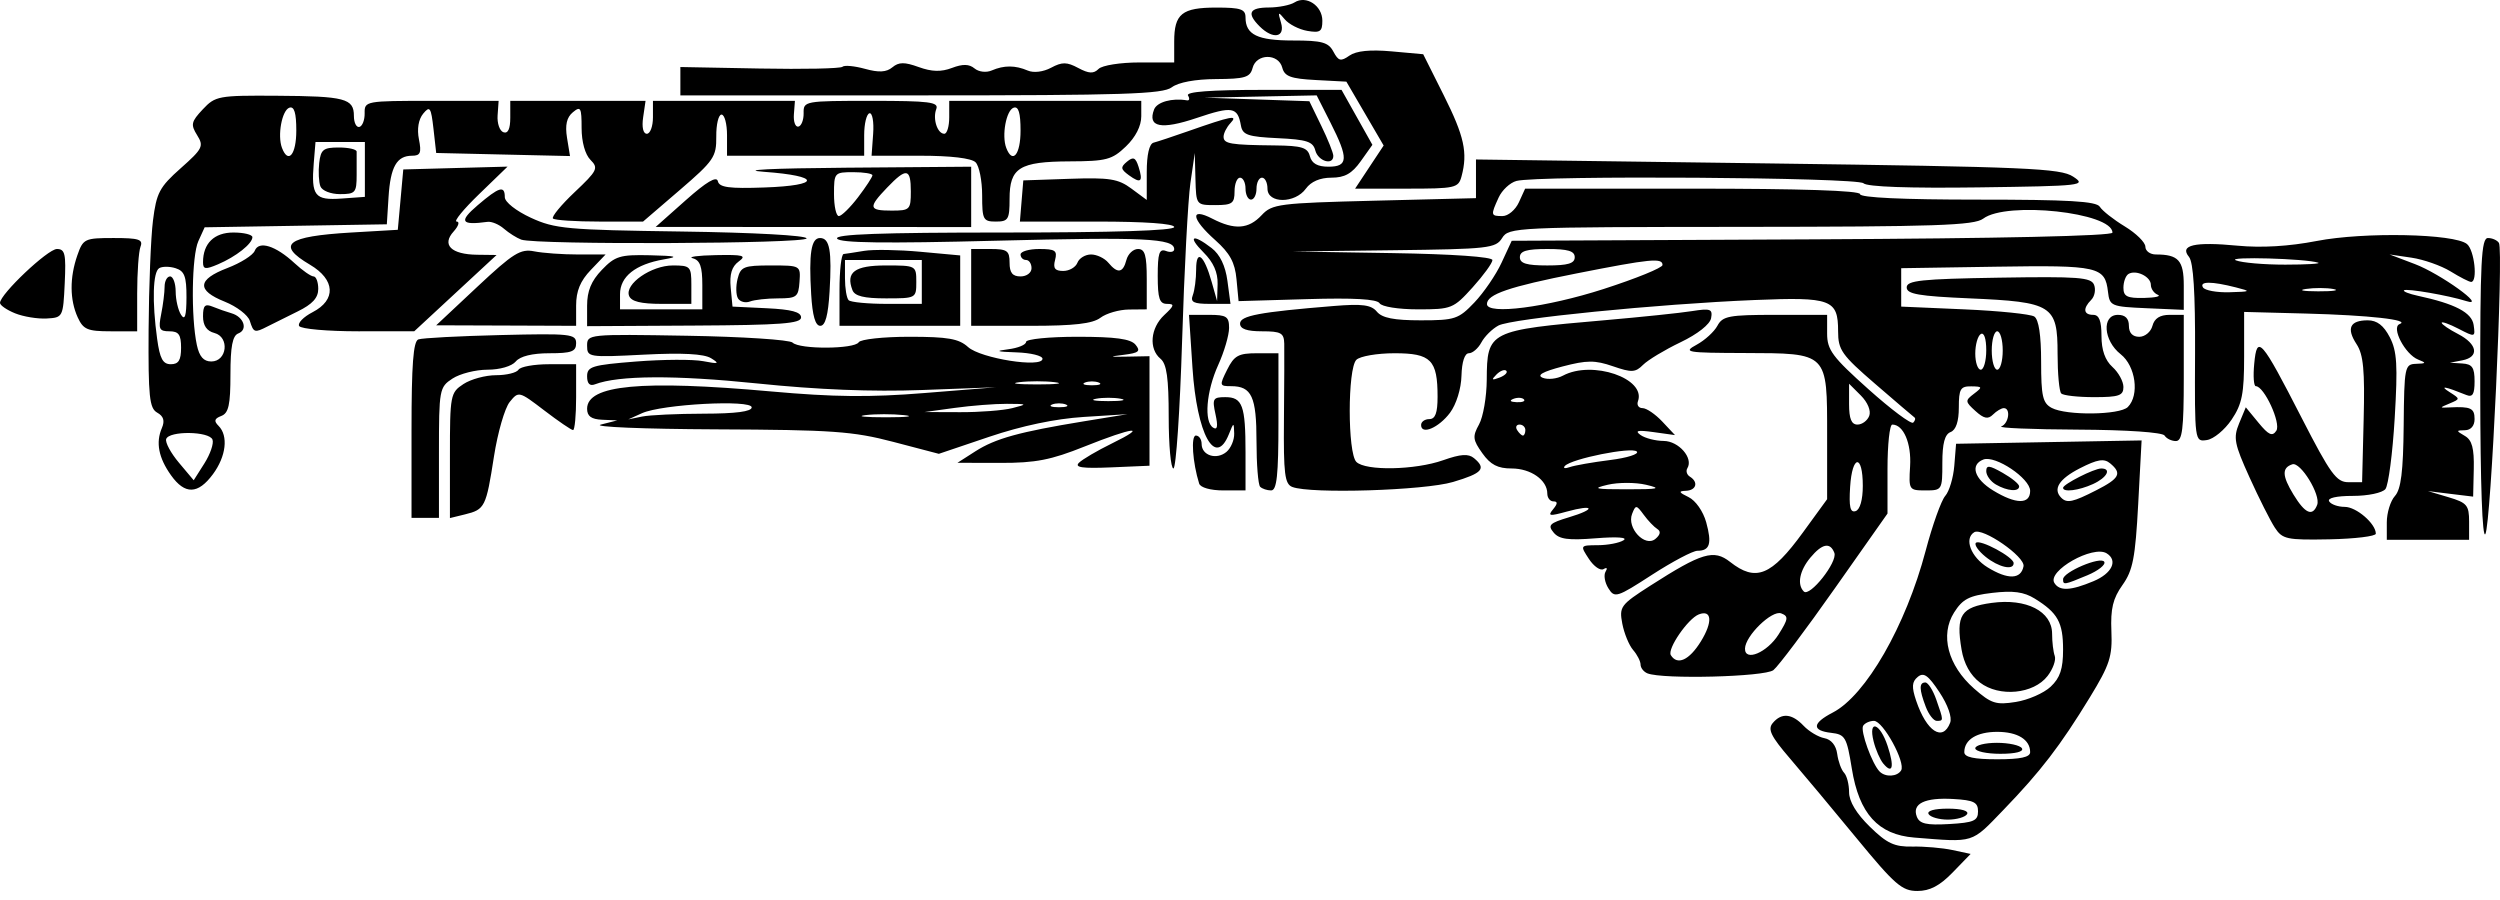 <svg width="100" height="36" viewBox="0 0 100 36"  xmlns="http://www.w3.org/2000/svg">
<path d="M74.267 33.534C73.315 32.376 72.112 30.936 71.593 30.332C70.838 29.454 70.701 29.173 70.907 28.925C71.259 28.501 71.677 28.537 72.144 29.031C72.36 29.259 72.734 29.482 72.976 29.527C73.248 29.577 73.442 29.815 73.488 30.154C73.528 30.454 73.652 30.794 73.762 30.909C73.873 31.023 73.963 31.374 73.963 31.687C73.963 32.058 74.254 32.541 74.794 33.069C75.48 33.739 75.776 33.877 76.495 33.863C76.974 33.853 77.694 33.916 78.095 34.001L78.825 34.157L78.107 34.898C77.588 35.432 77.195 35.639 76.693 35.639C76.08 35.639 75.791 35.387 74.267 33.534ZM76.573 33.503C75.125 33.387 74.364 32.548 74.073 30.744C73.87 29.486 73.808 29.378 73.25 29.314C72.463 29.224 72.485 28.93 73.309 28.503C74.634 27.818 76.231 25.037 77.026 22.031C77.297 21.005 77.65 20.017 77.81 19.836C77.97 19.655 78.133 19.112 78.172 18.629L78.243 17.751L81.954 17.684L85.664 17.617L85.528 20.163C85.412 22.316 85.315 22.817 84.899 23.401C84.517 23.937 84.418 24.35 84.456 25.247C84.498 26.26 84.392 26.587 83.595 27.893C82.413 29.83 81.625 30.856 80.133 32.401C78.833 33.748 78.998 33.697 76.573 33.503ZM79.121 32.456C79.121 32.091 78.956 32.008 78.133 31.96C76.992 31.894 76.472 32.145 76.672 32.665C76.782 32.952 77.054 33.014 77.966 32.962C78.952 32.905 79.121 32.831 79.121 32.456ZM77.146 32.566C77.064 32.433 77.367 32.346 77.914 32.346C78.46 32.346 78.764 32.433 78.682 32.566C78.607 32.687 78.262 32.785 77.914 32.785C77.566 32.785 77.22 32.687 77.146 32.566ZM76.044 30.818C76.237 30.505 75.323 28.835 74.959 28.835C74.788 28.835 74.593 28.923 74.526 29.031C74.403 29.23 74.884 30.563 75.188 30.865C75.42 31.096 75.888 31.07 76.044 30.818ZM75.329 30.54C75.201 30.385 75.028 29.988 74.945 29.657C74.719 28.757 75.199 28.912 75.504 29.837C75.783 30.68 75.705 30.992 75.329 30.54ZM81.206 30.086C81.206 29.584 80.702 29.274 79.889 29.274C79.076 29.274 78.572 29.584 78.572 30.086C78.572 30.288 78.955 30.371 79.889 30.371C80.823 30.371 81.206 30.288 81.206 30.086ZM79.011 29.932C79.011 29.811 79.4 29.713 79.876 29.713C80.352 29.713 80.802 29.811 80.877 29.932C80.96 30.066 80.623 30.152 80.012 30.152C79.461 30.152 79.011 30.053 79.011 29.932ZM78.006 28.91C78.089 28.694 77.915 28.197 77.577 27.687C77.128 27.008 76.946 26.88 76.709 27.077C76.475 27.271 76.461 27.479 76.645 28.025C77.061 29.262 77.71 29.684 78.006 28.91ZM77.031 28.272C76.764 27.571 76.76 27.299 77.014 27.299C77.123 27.299 77.321 27.61 77.453 27.99C77.748 28.834 77.748 28.835 77.469 28.835C77.346 28.835 77.148 28.581 77.031 28.272ZM82.026 27.469C82.403 27.115 82.523 26.758 82.523 25.985C82.523 24.895 82.31 24.513 81.39 23.944C80.956 23.675 80.522 23.617 79.692 23.715C78.767 23.825 78.507 23.958 78.165 24.498C77.594 25.4 77.914 26.621 78.962 27.542C79.648 28.144 79.84 28.205 80.633 28.078C81.127 28 81.754 27.725 82.026 27.469ZM79.194 27.299C78.812 27.006 78.558 26.55 78.463 25.986C78.23 24.605 78.435 24.286 79.667 24.116C81.056 23.925 82.084 24.451 82.084 25.353C82.084 25.679 82.132 26.077 82.19 26.238C82.248 26.399 82.119 26.759 81.903 27.039C81.344 27.764 79.97 27.896 79.194 27.299ZM83.737 23.249C84.482 22.938 84.728 22.419 84.266 22.133C83.719 21.795 81.878 22.837 82.175 23.318C82.381 23.651 82.821 23.632 83.737 23.249ZM82.523 23.169C82.523 22.881 84.028 22.242 84.169 22.471C84.239 22.584 83.935 22.827 83.493 23.012C82.561 23.401 82.523 23.407 82.523 23.169ZM80.941 22.652C81.015 22.27 79.3 21.084 78.969 21.289C78.554 21.546 78.835 22.283 79.505 22.695C80.318 23.194 80.84 23.179 80.941 22.652ZM79.42 22.269C79.135 22.038 78.962 21.788 79.036 21.714C79.194 21.556 80.544 22.281 80.546 22.525C80.548 22.83 79.941 22.692 79.42 22.269ZM81.206 19.635C81.206 19.135 79.809 18.2 79.335 18.381C78.792 18.59 78.972 19.16 79.725 19.619C80.638 20.176 81.206 20.182 81.206 19.635ZM79.834 19.38C79.623 19.257 79.45 19.017 79.45 18.848C79.45 18.598 79.574 18.611 80.107 18.914C80.469 19.119 80.765 19.362 80.766 19.452C80.767 19.683 80.291 19.646 79.834 19.38ZM83.848 19.612C84.787 19.134 84.889 18.935 84.405 18.533C84.16 18.33 83.9 18.372 83.198 18.73C82.363 19.157 82.104 19.564 82.45 19.91C82.679 20.139 82.915 20.088 83.848 19.612ZM82.523 19.513C82.523 19.369 83.765 18.739 84.048 18.739C84.476 18.739 84.282 19.106 83.72 19.362C83.15 19.622 82.523 19.701 82.523 19.513ZM65.897 26.934C65.747 26.873 65.623 26.715 65.623 26.584C65.623 26.453 65.489 26.189 65.324 25.999C65.16 25.808 64.965 25.333 64.891 24.942C64.764 24.269 64.823 24.189 66.013 23.427C68.077 22.105 68.551 21.964 69.203 22.476C70.233 23.287 70.852 23.037 72.118 21.297L73.085 19.968V17.412C73.085 14.081 73.137 14.133 69.776 14.121C67.438 14.113 67.309 14.091 67.867 13.788C68.196 13.609 68.57 13.268 68.698 13.028C68.905 12.642 69.162 12.594 71.008 12.594H73.085V13.342C73.085 13.996 73.293 14.276 74.737 15.568C75.645 16.381 76.451 16.983 76.529 16.905C76.606 16.827 76.629 16.734 76.579 16.698C76.528 16.662 75.821 16.057 75.006 15.354C73.667 14.199 73.524 13.997 73.524 13.252C73.524 11.976 73.252 11.874 70.182 12.001C66.286 12.162 60.458 12.743 59.936 13.022C59.69 13.154 59.383 13.457 59.256 13.696C59.128 13.935 58.902 14.13 58.753 14.13C58.587 14.13 58.474 14.476 58.459 15.028C58.446 15.55 58.253 16.171 58.001 16.51C57.55 17.113 56.844 17.412 56.844 16.999C56.844 16.87 56.992 16.764 57.173 16.764C57.412 16.764 57.503 16.518 57.503 15.871C57.503 14.395 57.241 14.13 55.783 14.13C55.087 14.13 54.399 14.248 54.254 14.393C53.901 14.747 53.901 18.122 54.254 18.476C54.622 18.843 56.603 18.805 57.725 18.409C58.428 18.161 58.736 18.14 58.96 18.326C59.464 18.744 59.302 18.928 58.121 19.279C56.974 19.62 52.428 19.762 51.694 19.479C51.389 19.363 51.339 18.961 51.358 16.791C51.371 15.388 51.376 14.018 51.37 13.746C51.359 13.318 51.24 13.252 50.48 13.252C49.872 13.252 49.602 13.157 49.602 12.944C49.602 12.628 50.371 12.483 53.347 12.24C54.493 12.146 54.847 12.193 55.075 12.467C55.283 12.719 55.761 12.813 56.828 12.813C58.197 12.813 58.34 12.765 58.975 12.1C59.349 11.707 59.839 10.992 60.062 10.509L60.469 9.631L72.484 9.574C80.024 9.538 84.498 9.438 84.498 9.305C84.498 8.498 80.261 8.04 79.328 8.746C78.969 9.017 77.435 9.069 69.63 9.075C60.601 9.082 60.352 9.093 60.085 9.521C59.829 9.931 59.545 9.963 55.749 10.009L51.687 10.059L55.692 10.124C58.102 10.163 59.697 10.274 59.697 10.403C59.697 10.521 59.34 11.012 58.904 11.496C58.137 12.344 58.063 12.374 56.722 12.374C55.938 12.374 55.268 12.268 55.182 12.129C55.08 11.963 54.149 11.91 52.287 11.965L49.543 12.045L49.46 11.167C49.398 10.498 49.195 10.127 48.612 9.607C47.649 8.751 47.584 8.277 48.493 8.747C49.383 9.207 49.944 9.167 50.467 8.606C50.883 8.159 51.156 8.124 54.975 8.028L59.039 7.926V7.153V6.379L70.698 6.536C81.118 6.676 82.416 6.732 82.924 7.064C83.469 7.421 83.317 7.438 79.127 7.496C76.368 7.533 74.68 7.473 74.539 7.331C74.301 7.093 61.516 7.008 60.657 7.238C60.4 7.307 60.079 7.607 59.944 7.904C59.621 8.612 59.627 8.643 60.101 8.643C60.323 8.643 60.617 8.396 60.755 8.094L61.005 7.546H67.704C72.023 7.546 74.402 7.624 74.402 7.765C74.402 7.905 76.118 7.985 79.11 7.985C82.746 7.985 83.858 8.05 83.993 8.271C84.09 8.429 84.539 8.782 84.992 9.057C85.445 9.332 85.815 9.697 85.815 9.868C85.815 10.039 86.004 10.179 86.236 10.179C87.138 10.179 87.351 10.416 87.351 11.42V12.394L85.87 12.329C84.446 12.267 84.386 12.242 84.32 11.677C84.203 10.663 83.941 10.604 79.86 10.668L76.048 10.728V11.496V12.264L78.572 12.374C79.96 12.434 81.22 12.564 81.371 12.661C81.549 12.777 81.645 13.405 81.645 14.464C81.645 15.847 81.708 16.124 82.069 16.317C82.653 16.629 84.79 16.604 85.113 16.281C85.586 15.808 85.428 14.642 84.827 14.169C84.134 13.624 84.062 12.594 84.718 12.594C85.01 12.594 85.156 12.74 85.156 13.033C85.156 13.316 85.303 13.472 85.57 13.472C85.799 13.472 86.034 13.275 86.098 13.033C86.176 12.736 86.397 12.594 86.782 12.594H87.351V15.118C87.351 17.169 87.292 17.642 87.035 17.642C86.861 17.642 86.658 17.543 86.583 17.422C86.503 17.293 85.08 17.195 83.113 17.185C81.28 17.176 79.903 17.118 80.054 17.057C80.354 16.936 80.436 16.325 80.153 16.325C80.056 16.325 79.861 16.441 79.719 16.583C79.521 16.781 79.357 16.748 79.018 16.441C78.602 16.064 78.598 16.024 78.958 15.751C79.311 15.483 79.303 15.46 78.847 15.454C78.418 15.448 78.353 15.559 78.353 16.301C78.353 16.858 78.238 17.2 78.024 17.282C77.791 17.371 77.694 17.733 77.694 18.513C77.694 19.599 77.684 19.617 77.019 19.617C76.359 19.617 76.346 19.596 76.404 18.649C76.46 17.732 76.14 16.983 75.692 16.983C75.586 16.983 75.5 17.784 75.5 18.763V20.542L73.392 23.536C72.234 25.183 71.128 26.654 70.936 26.805C70.592 27.075 66.507 27.18 65.897 26.934ZM68.035 25.656C68.515 24.88 68.477 24.375 67.954 24.575C67.519 24.742 66.682 25.96 66.833 26.206C67.093 26.627 67.57 26.409 68.035 25.656ZM71.142 25.379C71.535 24.756 71.548 24.651 71.248 24.535C70.879 24.394 69.812 25.431 69.8 25.942C69.787 26.48 70.686 26.103 71.142 25.379ZM73.374 22.114C73.206 21.677 72.885 21.741 72.415 22.305C71.983 22.823 71.874 23.381 72.152 23.659C72.389 23.896 73.513 22.476 73.374 22.114ZM74.512 19.434C74.512 18.149 74.087 18.183 74.005 19.475C73.954 20.276 74.008 20.516 74.225 20.444C74.4 20.386 74.512 19.992 74.512 19.434ZM74.769 16.636C74.847 16.432 74.708 16.094 74.433 15.819L73.963 15.349V16.166C73.963 16.753 74.058 16.983 74.299 16.983C74.484 16.983 74.695 16.827 74.769 16.636ZM79.45 14.007C79.45 13.542 79.361 13.281 79.231 13.362C79.11 13.436 79.011 13.788 79.011 14.143C79.011 14.498 79.11 14.788 79.231 14.788C79.351 14.788 79.45 14.437 79.45 14.007ZM80.109 14.02C80.109 13.598 80.01 13.252 79.889 13.252C79.768 13.252 79.67 13.598 79.67 14.02C79.67 14.443 79.768 14.788 79.889 14.788C80.01 14.788 80.109 14.443 80.109 14.02ZM64.142 11.561C65.439 11.143 66.501 10.711 66.501 10.6C66.501 10.305 66.022 10.352 63.058 10.938C60.364 11.47 59.478 11.773 59.478 12.162C59.478 12.603 61.86 12.296 64.142 11.561ZM86.309 11.79C86.158 11.729 86.034 11.55 86.034 11.392C86.034 11.063 85.436 10.775 85.137 10.96C85.027 11.028 84.937 11.275 84.937 11.509C84.937 11.858 85.086 11.932 85.76 11.918C86.213 11.908 86.46 11.851 86.309 11.79ZM62.989 10.289C62.989 10.04 62.721 9.96 61.892 9.96C61.063 9.96 60.795 10.04 60.795 10.289C60.795 10.538 61.063 10.618 61.892 10.618C62.721 10.618 62.989 10.538 62.989 10.289ZM64.335 23.531C64.19 23.3 64.14 23.001 64.223 22.866C64.309 22.727 64.275 22.683 64.145 22.763C64.019 22.841 63.754 22.659 63.557 22.358C63.2 21.814 63.202 21.812 63.917 21.808C64.312 21.806 64.773 21.718 64.941 21.611C65.126 21.495 64.69 21.463 63.837 21.531C62.73 21.62 62.367 21.571 62.145 21.302C61.899 21.007 61.981 20.925 62.756 20.692C63.859 20.362 63.778 20.158 62.665 20.465C61.974 20.656 61.898 20.643 62.123 20.372C62.309 20.148 62.313 20.056 62.139 20.056C62.003 20.056 61.892 19.915 61.892 19.742C61.892 19.203 61.233 18.739 60.465 18.739C59.909 18.739 59.62 18.589 59.294 18.13C58.91 17.592 58.895 17.459 59.161 16.978C59.327 16.679 59.466 15.874 59.47 15.188C59.482 13.243 59.546 13.211 64.197 12.808C65.645 12.682 67.211 12.519 67.675 12.445C68.422 12.327 68.512 12.36 68.444 12.727C68.398 12.974 67.904 13.364 67.221 13.691C66.59 13.993 65.917 14.399 65.723 14.593C65.415 14.902 65.267 14.909 64.516 14.65C63.795 14.402 63.476 14.404 62.501 14.659C61.7 14.87 61.456 15.009 61.71 15.112C61.912 15.194 62.276 15.155 62.519 15.025C63.691 14.398 65.853 15.137 65.518 16.05C65.463 16.201 65.545 16.325 65.702 16.325C65.858 16.325 66.214 16.567 66.493 16.864L67 17.404L66.147 17.285C65.506 17.196 65.376 17.224 65.623 17.401C65.804 17.529 66.221 17.636 66.548 17.638C67.149 17.642 67.744 18.326 67.495 18.728C67.427 18.838 67.472 18.99 67.595 19.066C67.948 19.284 67.854 19.615 67.434 19.632C67.128 19.643 67.15 19.695 67.542 19.884C67.824 20.02 68.126 20.452 68.248 20.891C68.483 21.745 68.395 22.031 67.898 22.031C67.715 22.031 66.898 22.463 66.081 22.991C64.669 23.905 64.584 23.931 64.335 23.531ZM66.292 21.16C66.165 21.081 65.921 20.826 65.749 20.591C65.453 20.189 65.427 20.187 65.283 20.558C65.065 21.119 65.797 21.903 66.216 21.556C66.416 21.389 66.442 21.253 66.292 21.16ZM65.843 19.391C65.42 19.291 64.729 19.291 64.306 19.391C63.665 19.543 63.791 19.573 65.075 19.572C66.357 19.572 66.484 19.542 65.843 19.391ZM64.398 18.402C65.09 18.316 65.573 18.162 65.472 18.061C65.275 17.864 62.855 18.35 62.595 18.638C62.51 18.732 62.598 18.753 62.791 18.684C62.983 18.616 63.706 18.489 64.398 18.402ZM61.014 17.203C61.014 17.082 60.91 16.983 60.782 16.983C60.654 16.983 60.61 17.082 60.685 17.203C60.76 17.323 60.864 17.422 60.917 17.422C60.971 17.422 61.014 17.323 61.014 17.203ZM60.955 15.973C60.882 15.9 60.693 15.892 60.534 15.955C60.359 16.025 60.411 16.077 60.667 16.088C60.898 16.098 61.028 16.046 60.955 15.973ZM60.252 14.831C60.184 14.763 60.007 14.831 59.858 14.981C59.643 15.197 59.668 15.223 59.981 15.104C60.198 15.021 60.319 14.898 60.252 14.831ZM90.994 21.107C90.813 20.831 90.357 19.925 89.981 19.095C89.373 17.753 89.326 17.513 89.564 16.938L89.832 16.292L90.342 16.912C90.747 17.404 90.894 17.469 91.053 17.229C91.25 16.931 90.566 15.447 90.232 15.447C90.15 15.447 90.121 15.043 90.169 14.55C90.281 13.366 90.44 13.546 92.067 16.717C93.219 18.961 93.457 19.288 93.936 19.288H94.484L94.546 16.791C94.596 14.811 94.537 14.186 94.263 13.767C93.847 13.132 93.996 12.813 94.711 12.813C95.081 12.813 95.347 13.017 95.591 13.489C95.881 14.05 95.914 14.601 95.788 16.726C95.704 18.135 95.537 19.411 95.417 19.562C95.295 19.715 94.719 19.836 94.115 19.836C93.449 19.836 93.084 19.921 93.167 20.056C93.242 20.177 93.522 20.275 93.79 20.275C94.254 20.275 95.033 20.947 95.033 21.347C95.033 21.451 94.198 21.552 93.178 21.573C91.467 21.606 91.297 21.57 90.994 21.107ZM92.687 20.194C92.839 19.799 92.02 18.463 91.693 18.572C91.27 18.713 91.282 19.033 91.738 19.781C92.205 20.546 92.502 20.676 92.687 20.194ZM95.472 20.896C95.472 20.513 95.618 20.038 95.797 19.84C96.041 19.571 96.129 18.862 96.147 17.025C96.169 14.667 96.189 14.568 96.644 14.553C97.053 14.54 97.065 14.517 96.728 14.384C96.204 14.177 95.636 13.091 95.985 12.963C96.439 12.796 94.763 12.608 92.234 12.542L89.765 12.477V14.259C89.765 15.75 89.684 16.162 89.264 16.786C88.988 17.196 88.543 17.564 88.274 17.602C87.786 17.673 87.786 17.671 87.802 14.13C87.813 11.714 87.736 10.489 87.56 10.276C87.168 9.804 87.781 9.662 89.501 9.827C90.464 9.919 91.559 9.854 92.669 9.639C94.563 9.272 98.179 9.346 98.68 9.762C98.978 10.009 99.116 11.277 98.845 11.277C98.768 11.277 98.398 11.088 98.022 10.856C97.645 10.625 96.942 10.378 96.459 10.307L95.582 10.178L96.596 10.563C97.615 10.949 99.52 12.32 98.654 12.044C97.948 11.819 96.248 11.525 96.159 11.613C96.115 11.658 96.362 11.755 96.708 11.83C98.206 12.153 98.874 12.502 98.946 13C99.016 13.491 99.004 13.494 98.342 13.151C97.971 12.959 97.667 12.851 97.667 12.912C97.667 12.972 97.963 13.175 98.325 13.362C99.103 13.764 99.184 14.28 98.49 14.414L97.996 14.509L98.49 14.539C98.889 14.563 98.983 14.699 98.983 15.251C98.983 15.77 98.905 15.901 98.654 15.8C97.797 15.453 97.553 15.411 97.986 15.686C98.412 15.956 98.412 15.959 97.986 16.138C97.565 16.314 97.565 16.317 97.996 16.296C98.831 16.255 98.983 16.327 98.983 16.764C98.983 17.033 98.835 17.205 98.599 17.209C98.236 17.215 98.236 17.228 98.595 17.437C98.882 17.604 98.969 17.93 98.951 18.762L98.926 19.865L98.022 19.755L97.118 19.644L97.941 19.889C98.678 20.108 98.764 20.209 98.764 20.863L98.764 21.592H97.118H95.472L95.472 20.896ZM89.436 11.496C88.462 11.248 87.966 11.248 88.119 11.496C88.194 11.617 88.669 11.704 89.175 11.69C90.044 11.665 90.058 11.655 89.436 11.496ZM93.335 11.561C93.065 11.509 92.571 11.508 92.237 11.558C91.904 11.609 92.125 11.651 92.728 11.653C93.332 11.655 93.605 11.613 93.335 11.561ZM92.728 10.508C92.251 10.344 89.025 10.252 89.436 10.414C89.678 10.51 90.567 10.587 91.412 10.586C92.257 10.585 92.849 10.55 92.728 10.508ZM99.21 15.611C99.204 10.452 99.251 9.521 99.519 9.521C99.693 9.521 99.891 9.61 99.958 9.719C100.149 10.029 99.639 20.98 99.415 21.362C99.293 21.571 99.214 19.362 99.21 15.611ZM16.461 17.196C16.461 14.581 16.531 13.651 16.735 13.576C16.886 13.52 18.367 13.442 20.027 13.402C22.828 13.334 23.045 13.358 23.045 13.729C23.045 14.062 22.864 14.13 21.974 14.13C21.291 14.13 20.805 14.249 20.631 14.459C20.473 14.649 19.994 14.788 19.499 14.788C19.026 14.788 18.396 14.948 18.099 15.143C17.574 15.487 17.558 15.575 17.558 18.106V20.714H17.009H16.461V17.196ZM17.997 18.22C17.997 15.802 18.015 15.705 18.538 15.362C18.835 15.167 19.422 15.008 19.842 15.008C20.261 15.008 20.666 14.909 20.74 14.788C20.815 14.668 21.364 14.569 21.96 14.569H23.045V15.886C23.045 16.61 22.99 17.203 22.922 17.203C22.854 17.203 22.337 16.85 21.773 16.419C20.757 15.643 20.744 15.64 20.388 16.079C20.191 16.323 19.908 17.303 19.759 18.256C19.444 20.284 19.396 20.38 18.601 20.575L17.997 20.723L17.997 18.22ZM6.841 19.011C6.342 18.31 6.224 17.702 6.475 17.121C6.599 16.832 6.544 16.649 6.289 16.506C5.976 16.331 5.928 15.87 5.944 13.186C5.955 11.472 6.033 9.508 6.119 8.822C6.258 7.712 6.38 7.482 7.229 6.729C8.109 5.948 8.159 5.846 7.885 5.407C7.621 4.983 7.646 4.869 8.112 4.373C8.614 3.838 8.738 3.815 11.067 3.83C13.807 3.847 14.156 3.939 14.156 4.638C14.156 4.909 14.255 5.107 14.376 5.077C14.496 5.046 14.591 4.799 14.586 4.528C14.578 4.042 14.622 4.034 17.262 4.034H19.945L19.904 4.614C19.881 4.932 19.986 5.237 20.137 5.29C20.318 5.355 20.411 5.158 20.411 4.711V4.034H23.117H25.822L25.726 4.692C25.667 5.088 25.727 5.351 25.873 5.351C26.008 5.351 26.118 5.055 26.118 4.692V4.034H28.957H31.797L31.756 4.571C31.733 4.866 31.813 5.088 31.934 5.065C32.054 5.041 32.149 4.799 32.145 4.528C32.136 4.042 32.179 4.034 34.857 4.034C37.185 4.034 37.559 4.082 37.451 4.363C37.301 4.754 37.496 5.351 37.773 5.351C37.881 5.351 37.969 5.055 37.969 4.692V4.034H41.81H45.651V4.651C45.651 5.041 45.424 5.486 45.035 5.859C44.482 6.389 44.255 6.449 42.786 6.455C40.777 6.464 40.383 6.709 40.383 7.954C40.383 8.777 40.332 8.863 39.835 8.863C39.326 8.863 39.286 8.786 39.286 7.809C39.286 7.23 39.168 6.637 39.023 6.492C38.858 6.327 38.034 6.229 36.811 6.229H34.863L34.926 5.354C34.961 4.873 34.894 4.503 34.778 4.531C34.662 4.56 34.567 4.953 34.567 5.406V6.229H31.824H29.081V5.406C29.081 4.953 28.982 4.583 28.861 4.583C28.74 4.583 28.646 4.978 28.651 5.461C28.659 6.276 28.554 6.429 27.191 7.601L25.722 8.863H23.981C23.024 8.863 22.186 8.808 22.119 8.741C22.052 8.675 22.442 8.2 22.986 7.686C23.898 6.825 23.947 6.724 23.62 6.396C23.405 6.182 23.264 5.676 23.264 5.12C23.264 4.302 23.226 4.232 22.914 4.491C22.668 4.695 22.598 4.999 22.681 5.512L22.8 6.242L20.124 6.181L17.448 6.119L17.339 5.15C17.241 4.29 17.195 4.222 16.927 4.547C16.739 4.776 16.675 5.16 16.757 5.571C16.865 6.112 16.817 6.229 16.482 6.229C15.871 6.229 15.618 6.672 15.542 7.88L15.473 8.972L11.83 9.032L8.186 9.092L7.934 9.646C7.669 10.227 7.634 12.677 7.874 13.801C7.974 14.265 8.144 14.459 8.452 14.459C9.085 14.459 9.192 13.481 8.577 13.32C8.269 13.24 8.121 13.023 8.121 12.654C8.121 12.22 8.199 12.14 8.505 12.266C8.716 12.353 9.055 12.472 9.258 12.53C9.752 12.673 9.927 13.186 9.533 13.337C9.301 13.426 9.218 13.859 9.218 14.977C9.218 16.194 9.145 16.525 8.852 16.638C8.573 16.745 8.547 16.839 8.742 17.034C9.141 17.433 9.045 18.254 8.518 18.967C7.919 19.778 7.397 19.792 6.841 19.011ZM8.5 17.585C8.37 17.246 6.759 17.226 6.647 17.562C6.603 17.696 6.832 18.122 7.157 18.508L7.748 19.211L8.177 18.534C8.412 18.162 8.558 17.735 8.5 17.585ZM7.243 13.911C7.243 13.385 7.148 13.252 6.776 13.252C6.371 13.252 6.328 13.162 6.447 12.566C6.523 12.189 6.584 11.695 6.584 11.469C6.584 11.242 6.683 11.057 6.804 11.057C6.924 11.057 7.025 11.329 7.027 11.661C7.028 11.993 7.126 12.412 7.243 12.594C7.397 12.832 7.456 12.64 7.459 11.895C7.462 11.06 7.38 10.841 7.025 10.729C6.785 10.652 6.489 10.652 6.367 10.727C6.114 10.883 6.08 12.058 6.285 13.551C6.394 14.348 6.513 14.569 6.834 14.569C7.142 14.569 7.243 14.407 7.243 13.911ZM14.595 6.778V5.68H13.607H12.62L12.55 6.526C12.443 7.831 12.591 8.02 13.66 7.942L14.595 7.875L14.595 6.778ZM12.816 7.454C12.751 7.284 12.729 6.864 12.768 6.522C12.83 5.981 12.932 5.9 13.553 5.9C13.945 5.9 14.266 5.974 14.266 6.064C14.266 6.155 14.266 6.574 14.266 6.997C14.266 7.706 14.215 7.765 13.601 7.765C13.229 7.765 12.883 7.628 12.816 7.454ZM11.852 5.223C11.852 4.516 11.77 4.244 11.577 4.307C11.277 4.406 11.09 5.423 11.28 5.918C11.531 6.574 11.852 6.185 11.852 5.223ZM40.822 5.223C40.822 4.516 40.741 4.244 40.548 4.307C40.248 4.406 40.06 5.423 40.251 5.918C40.502 6.574 40.822 6.185 40.822 5.223ZM47.966 19.343C47.703 18.501 47.63 17.422 47.836 17.422C47.962 17.422 48.065 17.573 48.065 17.758C48.065 18.218 48.657 18.409 49.056 18.078C49.235 17.929 49.376 17.597 49.368 17.34C49.354 16.882 49.35 16.882 49.156 17.367C48.611 18.723 47.874 17.38 47.699 14.711L47.56 12.594H48.361C49.06 12.594 49.163 12.661 49.163 13.118C49.163 13.407 48.967 14.074 48.728 14.6C48.249 15.657 48.151 16.875 48.528 17.107C48.697 17.212 48.725 17.049 48.62 16.572C48.483 15.948 48.518 15.886 49.012 15.886C49.699 15.886 49.821 16.22 49.821 18.099V19.617H48.936C48.42 19.617 48.016 19.502 47.966 19.343ZM50.406 19.471C50.326 19.39 50.26 18.57 50.26 17.649C50.26 15.866 50.067 15.447 49.245 15.447C48.776 15.447 48.77 15.421 49.086 14.788C49.367 14.224 49.538 14.13 50.276 14.13H51.138V16.873C51.138 19.013 51.073 19.617 50.845 19.617C50.684 19.617 50.487 19.551 50.406 19.471ZM43.157 18.512C43.294 18.375 43.886 18.027 44.474 17.739C45.971 17.006 45.343 17.076 43.381 17.861C42.038 18.399 41.422 18.519 40.018 18.516L38.298 18.512L39.016 18.052C39.818 17.539 40.769 17.276 43.346 16.854L45.102 16.567L43.346 16.678C42.213 16.75 40.875 17.032 39.572 17.471L37.554 18.153L35.731 17.675C34.119 17.252 33.303 17.194 28.642 17.174C25.739 17.161 23.67 17.075 24.033 16.983L24.691 16.816L24.087 16.79C23.652 16.771 23.484 16.648 23.484 16.351C23.484 15.398 25.651 15.193 30.836 15.657C33.356 15.883 34.798 15.898 36.982 15.721L39.835 15.491L36.872 15.601C34.891 15.675 32.709 15.588 30.288 15.338C27.012 15 24.739 15.012 23.798 15.373C23.59 15.453 23.484 15.345 23.484 15.055C23.484 14.66 23.681 14.6 25.439 14.461C26.515 14.376 27.725 14.369 28.128 14.447C28.75 14.567 28.798 14.549 28.443 14.329C28.158 14.153 27.303 14.107 25.755 14.186C23.544 14.299 23.484 14.29 23.484 13.832C23.483 13.366 23.52 13.362 27.489 13.43C29.692 13.467 31.589 13.591 31.703 13.704C31.982 13.98 34.176 13.969 34.348 13.691C34.422 13.57 35.336 13.471 36.377 13.471C37.919 13.471 38.354 13.548 38.723 13.882C39.228 14.339 41.7 14.729 41.7 14.351C41.7 14.229 41.231 14.114 40.658 14.095C39.856 14.068 39.78 14.039 40.329 13.971C40.721 13.922 41.042 13.79 41.042 13.677C41.042 13.564 41.967 13.471 43.1 13.471C44.621 13.471 45.227 13.554 45.42 13.787C45.636 14.048 45.557 14.117 44.953 14.192C44.337 14.268 44.36 14.279 45.102 14.265L45.98 14.248V16.439V18.629L44.444 18.695C43.296 18.744 42.971 18.698 43.157 18.512ZM28.148 16.547C29.436 16.545 30.068 16.462 30.068 16.294C30.068 15.976 26.476 16.167 25.679 16.528L25.13 16.776L25.679 16.663C25.98 16.601 27.091 16.549 28.148 16.547ZM36.154 16.604C35.698 16.556 35.007 16.557 34.617 16.605C34.228 16.654 34.6 16.692 35.445 16.692C36.29 16.691 36.609 16.651 36.154 16.604ZM40.493 16.325C41.12 16.165 41.109 16.157 40.274 16.153C39.791 16.151 38.853 16.224 38.189 16.316L36.982 16.482L38.408 16.487C39.193 16.49 40.131 16.417 40.493 16.325ZM42.633 16.179C42.482 16.119 42.235 16.119 42.084 16.179C41.934 16.24 42.057 16.29 42.359 16.29C42.66 16.29 42.784 16.24 42.633 16.179ZM44.828 15.95C44.556 15.898 44.112 15.898 43.84 15.95C43.569 16.003 43.791 16.045 44.334 16.045C44.877 16.045 45.099 16.003 44.828 15.95ZM42.194 15.288C41.802 15.239 41.16 15.239 40.768 15.288C40.375 15.337 40.696 15.377 41.481 15.377C42.266 15.377 42.587 15.337 42.194 15.288ZM43.95 15.301C43.799 15.241 43.552 15.241 43.401 15.301C43.25 15.362 43.374 15.412 43.676 15.412C43.977 15.412 44.101 15.362 43.95 15.301ZM46.748 16.681C46.748 15.119 46.669 14.557 46.419 14.349C45.943 13.954 46.015 13.12 46.57 12.602C46.974 12.226 46.992 12.155 46.68 12.155C46.38 12.155 46.309 11.939 46.309 11.034C46.309 10.128 46.372 9.937 46.639 10.039C46.82 10.109 46.968 10.077 46.968 9.968C46.968 9.534 45.775 9.477 39.83 9.629C35.378 9.743 33.593 9.719 33.485 9.545C33.376 9.369 35.219 9.301 40.151 9.301C44.549 9.301 46.968 9.224 46.968 9.082C46.968 8.946 45.793 8.863 43.882 8.863H40.796L40.864 8.04L40.932 7.216L42.786 7.152C44.379 7.097 44.726 7.152 45.255 7.543L45.87 7.998V6.887C45.87 6.182 45.971 5.75 46.145 5.706C46.296 5.667 46.913 5.463 47.516 5.251C49.28 4.633 49.538 4.584 49.217 4.926C49.066 5.087 48.943 5.331 48.943 5.468C48.943 5.753 49.211 5.798 50.999 5.817C52.075 5.829 52.305 5.9 52.396 6.249C52.472 6.539 52.701 6.668 53.139 6.668C53.932 6.668 53.947 6.341 53.219 4.905L52.667 3.815L50.421 3.861L48.175 3.906L50.275 3.978L52.374 4.049L52.853 5.035C53.117 5.577 53.333 6.117 53.333 6.235C53.333 6.632 52.726 6.451 52.613 6.02C52.52 5.663 52.274 5.582 51.109 5.527C49.916 5.47 49.704 5.398 49.637 5.022C49.504 4.274 49.294 4.238 47.871 4.718C46.444 5.2 45.89 5.09 46.164 4.378C46.278 4.08 46.888 3.911 47.478 4.014C47.577 4.031 47.596 3.944 47.52 3.82C47.427 3.67 48.433 3.595 50.521 3.595L53.662 3.596L54.279 4.695L54.896 5.793L54.429 6.45C54.076 6.946 53.788 7.107 53.256 7.107C52.803 7.107 52.438 7.264 52.235 7.546C51.8 8.149 50.699 8.149 50.699 7.546C50.699 7.304 50.6 7.107 50.479 7.107C50.359 7.107 50.26 7.304 50.26 7.546C50.26 7.787 50.161 7.985 50.04 7.985C49.92 7.985 49.821 7.787 49.821 7.546C49.821 7.304 49.722 7.107 49.601 7.107C49.481 7.107 49.382 7.354 49.382 7.655C49.382 8.136 49.287 8.204 48.614 8.204C47.847 8.204 47.846 8.202 47.818 7.162L47.791 6.119L47.616 7.325C47.52 7.988 47.37 10.828 47.284 13.635C47.197 16.442 47.041 18.739 46.937 18.739C46.833 18.739 46.748 17.813 46.748 16.681ZM82.45 15.739C82.369 15.659 82.303 14.942 82.303 14.146C82.303 12.209 82.097 12.079 78.792 11.935C76.743 11.846 76.268 11.763 76.268 11.496C76.268 11.219 76.85 11.158 79.949 11.107C83.148 11.055 83.647 11.092 83.764 11.396C83.838 11.588 83.786 11.857 83.649 11.994C83.305 12.339 83.339 12.594 83.73 12.594C83.966 12.594 84.059 12.834 84.059 13.438C84.059 14.003 84.204 14.413 84.498 14.679C84.74 14.897 84.937 15.258 84.937 15.481C84.937 15.824 84.758 15.886 83.766 15.886C83.123 15.886 82.53 15.82 82.45 15.739ZM3.108 12.693C2.788 11.991 2.783 11.104 3.094 10.212C3.325 9.55 3.385 9.521 4.544 9.521C5.557 9.521 5.732 9.577 5.62 9.868C5.547 10.059 5.487 10.899 5.487 11.734V13.252H4.425C3.5 13.252 3.33 13.18 3.108 12.693ZM9.993 12.834C9.92 12.604 9.469 12.259 8.99 12.067C7.856 11.614 7.89 11.182 9.094 10.722C9.63 10.517 10.123 10.206 10.19 10.03C10.35 9.615 11.026 9.826 11.781 10.526C12.097 10.818 12.439 11.057 12.542 11.057C12.645 11.057 12.73 11.282 12.73 11.556C12.73 11.914 12.498 12.168 11.906 12.458C11.454 12.68 10.912 12.95 10.702 13.057C10.182 13.323 10.144 13.312 9.993 12.834ZM11.967 13.042C11.896 12.926 12.137 12.677 12.503 12.488C13.456 11.995 13.412 11.187 12.4 10.589C11.032 9.782 11.452 9.454 14.046 9.301L15.912 9.192L16.022 7.985L16.131 6.778L18.216 6.721L20.302 6.665L19.166 7.764C18.541 8.368 18.136 8.863 18.267 8.863C18.397 8.863 18.342 9.042 18.144 9.261C17.66 9.795 18.046 10.176 19.083 10.19L19.863 10.2L18.216 11.726L16.57 13.251L14.334 13.252C13.104 13.252 12.039 13.158 11.967 13.042ZM19.094 11.47C20.535 10.121 20.819 9.944 21.371 10.054C21.718 10.123 22.502 10.179 23.113 10.179H24.224L23.635 10.795C23.212 11.236 23.045 11.64 23.045 12.222V13.033L20.247 13.022L17.448 13.012L19.094 11.47ZM23.484 12.229C23.484 11.64 23.649 11.238 24.074 10.795C24.602 10.244 24.802 10.183 25.994 10.21C27.066 10.236 27.175 10.268 26.556 10.375C25.417 10.573 24.801 11.062 24.801 11.768V12.374H26.447H28.093V11.403C28.093 10.662 28.002 10.407 27.709 10.331C27.497 10.275 27.912 10.219 28.629 10.205C29.746 10.183 29.877 10.22 29.544 10.463C29.271 10.663 29.177 10.973 29.228 11.506L29.3 12.264L30.672 12.33C31.659 12.377 32.043 12.48 32.043 12.697C32.043 12.943 31.24 13.004 27.764 13.023L23.484 13.047L23.484 12.229ZM32.447 11.771C32.35 10.13 32.446 9.521 32.801 9.521C33.189 9.521 33.28 10.028 33.183 11.661C33.127 12.611 33.013 13.033 32.812 13.033C32.613 13.033 32.498 12.633 32.447 11.771ZM33.58 11.606C33.58 10.821 33.654 10.171 33.744 10.161C33.835 10.151 34.205 10.094 34.567 10.034C34.929 9.974 35.942 9.99 36.817 10.071L38.408 10.217V11.625V13.033H35.994H33.58V11.606ZM36.872 11.277V10.399H35.336H33.799V11.13C33.799 11.533 33.865 11.928 33.946 12.008C34.026 12.089 34.717 12.155 35.482 12.155H36.872V11.277ZM34.098 11.606C33.822 10.887 34.187 10.618 35.438 10.618C36.641 10.618 36.652 10.625 36.652 11.277C36.652 11.929 36.641 11.935 35.438 11.935C34.562 11.935 34.189 11.844 34.098 11.606ZM38.847 11.496V9.96H39.615C40.288 9.96 40.383 10.028 40.383 10.509C40.383 10.911 40.501 11.057 40.822 11.057C41.066 11.057 41.261 10.911 41.261 10.728C41.261 10.547 41.163 10.399 41.042 10.399C40.921 10.399 40.822 10.3 40.822 10.179C40.822 10.059 41.159 9.96 41.57 9.96C42.21 9.96 42.301 10.023 42.203 10.399C42.116 10.73 42.196 10.838 42.529 10.838C42.772 10.838 43.027 10.69 43.097 10.509C43.166 10.328 43.411 10.179 43.642 10.179C43.872 10.179 44.184 10.328 44.334 10.509C44.705 10.955 44.919 10.922 45.056 10.399C45.119 10.157 45.328 9.96 45.521 9.96C45.798 9.96 45.87 10.209 45.87 11.167V12.374L45.157 12.381C44.765 12.385 44.252 12.533 44.018 12.71C43.704 12.947 42.965 13.033 41.219 13.033H38.847V11.496ZM0.604 12.533C0.272 12.399 0 12.211 0 12.116C0 11.769 1.911 9.96 2.277 9.96C2.601 9.96 2.645 10.156 2.589 11.332C2.525 12.685 2.515 12.704 1.866 12.74C1.503 12.76 0.936 12.667 0.604 12.533ZM25.163 11.834C24.982 11.36 26.051 10.618 26.915 10.618C27.613 10.618 27.654 10.661 27.654 11.386V12.155H26.47C25.634 12.155 25.25 12.06 25.163 11.834ZM29.521 11.938C29.437 11.802 29.429 11.45 29.503 11.155C29.625 10.668 29.748 10.618 30.832 10.618C32.022 10.618 32.026 10.62 31.98 11.276C31.938 11.879 31.866 11.934 31.129 11.935C30.686 11.935 30.177 11.991 29.999 12.06C29.82 12.129 29.605 12.073 29.521 11.938ZM47.712 11.807C47.786 11.617 47.846 11.152 47.846 10.776C47.846 9.941 48.162 10.195 48.467 11.277L48.684 12.045L48.704 11.362C48.717 10.898 48.538 10.492 48.145 10.1C47.489 9.444 47.695 9.33 48.464 9.922C48.798 10.179 49.016 10.63 49.097 11.234L49.22 12.155H48.4C47.742 12.155 47.606 12.086 47.712 11.807ZM8.121 10.489C8.121 9.737 8.566 9.301 9.335 9.301C9.754 9.301 10.096 9.385 10.096 9.487C10.096 9.747 9.438 10.267 8.724 10.571C8.215 10.788 8.121 10.775 8.121 10.489ZM20.85 9.585C20.669 9.518 20.358 9.322 20.158 9.149C19.959 8.975 19.663 8.852 19.5 8.874C18.436 9.02 18.342 8.863 19.103 8.213C19.971 7.471 20.192 7.405 20.192 7.887C20.192 8.081 20.643 8.437 21.234 8.71C22.193 9.153 22.677 9.197 27.27 9.261C30.161 9.302 32.263 9.417 32.263 9.536C32.263 9.753 21.433 9.799 20.85 9.585ZM27.434 8.005C28.259 7.272 28.665 7.032 28.714 7.248C28.771 7.497 29.164 7.55 30.58 7.499C32.853 7.419 32.844 7.039 30.565 6.873C29.542 6.798 30.856 6.732 33.854 6.708L38.847 6.668V7.875V9.082L32.537 9.08L26.227 9.077L27.434 8.005ZM34.322 7.89C34.638 7.475 34.897 7.08 34.897 7.012C34.897 6.943 34.551 6.887 34.128 6.887C33.379 6.887 33.36 6.908 33.36 7.765C33.36 8.248 33.447 8.643 33.554 8.643C33.66 8.643 34.006 8.304 34.322 7.89ZM36.433 7.655C36.433 6.726 36.257 6.698 35.486 7.503C34.718 8.304 34.742 8.424 35.665 8.424C36.396 8.424 36.433 8.387 36.433 7.655ZM54.775 6.683L55.346 5.821L54.6 4.543L53.855 3.266L52.629 3.201C51.629 3.148 51.383 3.057 51.291 2.707C51.14 2.128 50.256 2.136 50.104 2.717C50.005 3.095 49.801 3.157 48.643 3.163C47.809 3.167 47.135 3.293 46.871 3.492C46.511 3.764 44.944 3.815 36.83 3.815H27.215V3.248V2.681L30.392 2.741C32.139 2.774 33.627 2.743 33.699 2.671C33.77 2.6 34.175 2.637 34.597 2.753C35.156 2.908 35.455 2.891 35.694 2.693C35.953 2.478 36.179 2.476 36.75 2.683C37.273 2.872 37.647 2.882 38.079 2.717C38.51 2.553 38.766 2.559 38.981 2.737C39.15 2.878 39.449 2.913 39.667 2.819C40.161 2.606 40.609 2.607 41.112 2.823C41.346 2.924 41.73 2.877 42.044 2.709C42.485 2.473 42.675 2.475 43.131 2.72C43.556 2.947 43.745 2.956 43.943 2.757C44.088 2.613 44.815 2.498 45.585 2.498H46.968V1.664C46.968 0.551 47.275 0.303 48.658 0.303C49.632 0.303 49.821 0.367 49.821 0.698C49.821 1.388 50.3 1.62 51.723 1.62C52.878 1.62 53.136 1.691 53.335 2.064C53.539 2.445 53.63 2.468 53.978 2.224C54.25 2.034 54.803 1.978 55.656 2.054L56.928 2.169L57.752 3.815C58.571 5.451 58.715 6.107 58.462 7.052C58.336 7.52 58.22 7.546 56.267 7.546H54.204L54.775 6.683ZM45.154 7.008C44.824 6.766 44.813 6.688 45.081 6.466C45.333 6.257 45.423 6.297 45.543 6.673C45.733 7.273 45.634 7.359 45.154 7.008ZM50.385 1.055C49.859 0.529 49.969 0.303 50.754 0.3C51.146 0.298 51.61 0.206 51.784 0.095C52.249 -0.199 52.894 0.227 52.894 0.829C52.894 1.265 52.806 1.324 52.29 1.235C51.958 1.177 51.553 0.969 51.389 0.771C51.125 0.452 51.109 0.467 51.24 0.907C51.417 1.501 50.918 1.588 50.385 1.055Z" />
</svg>
